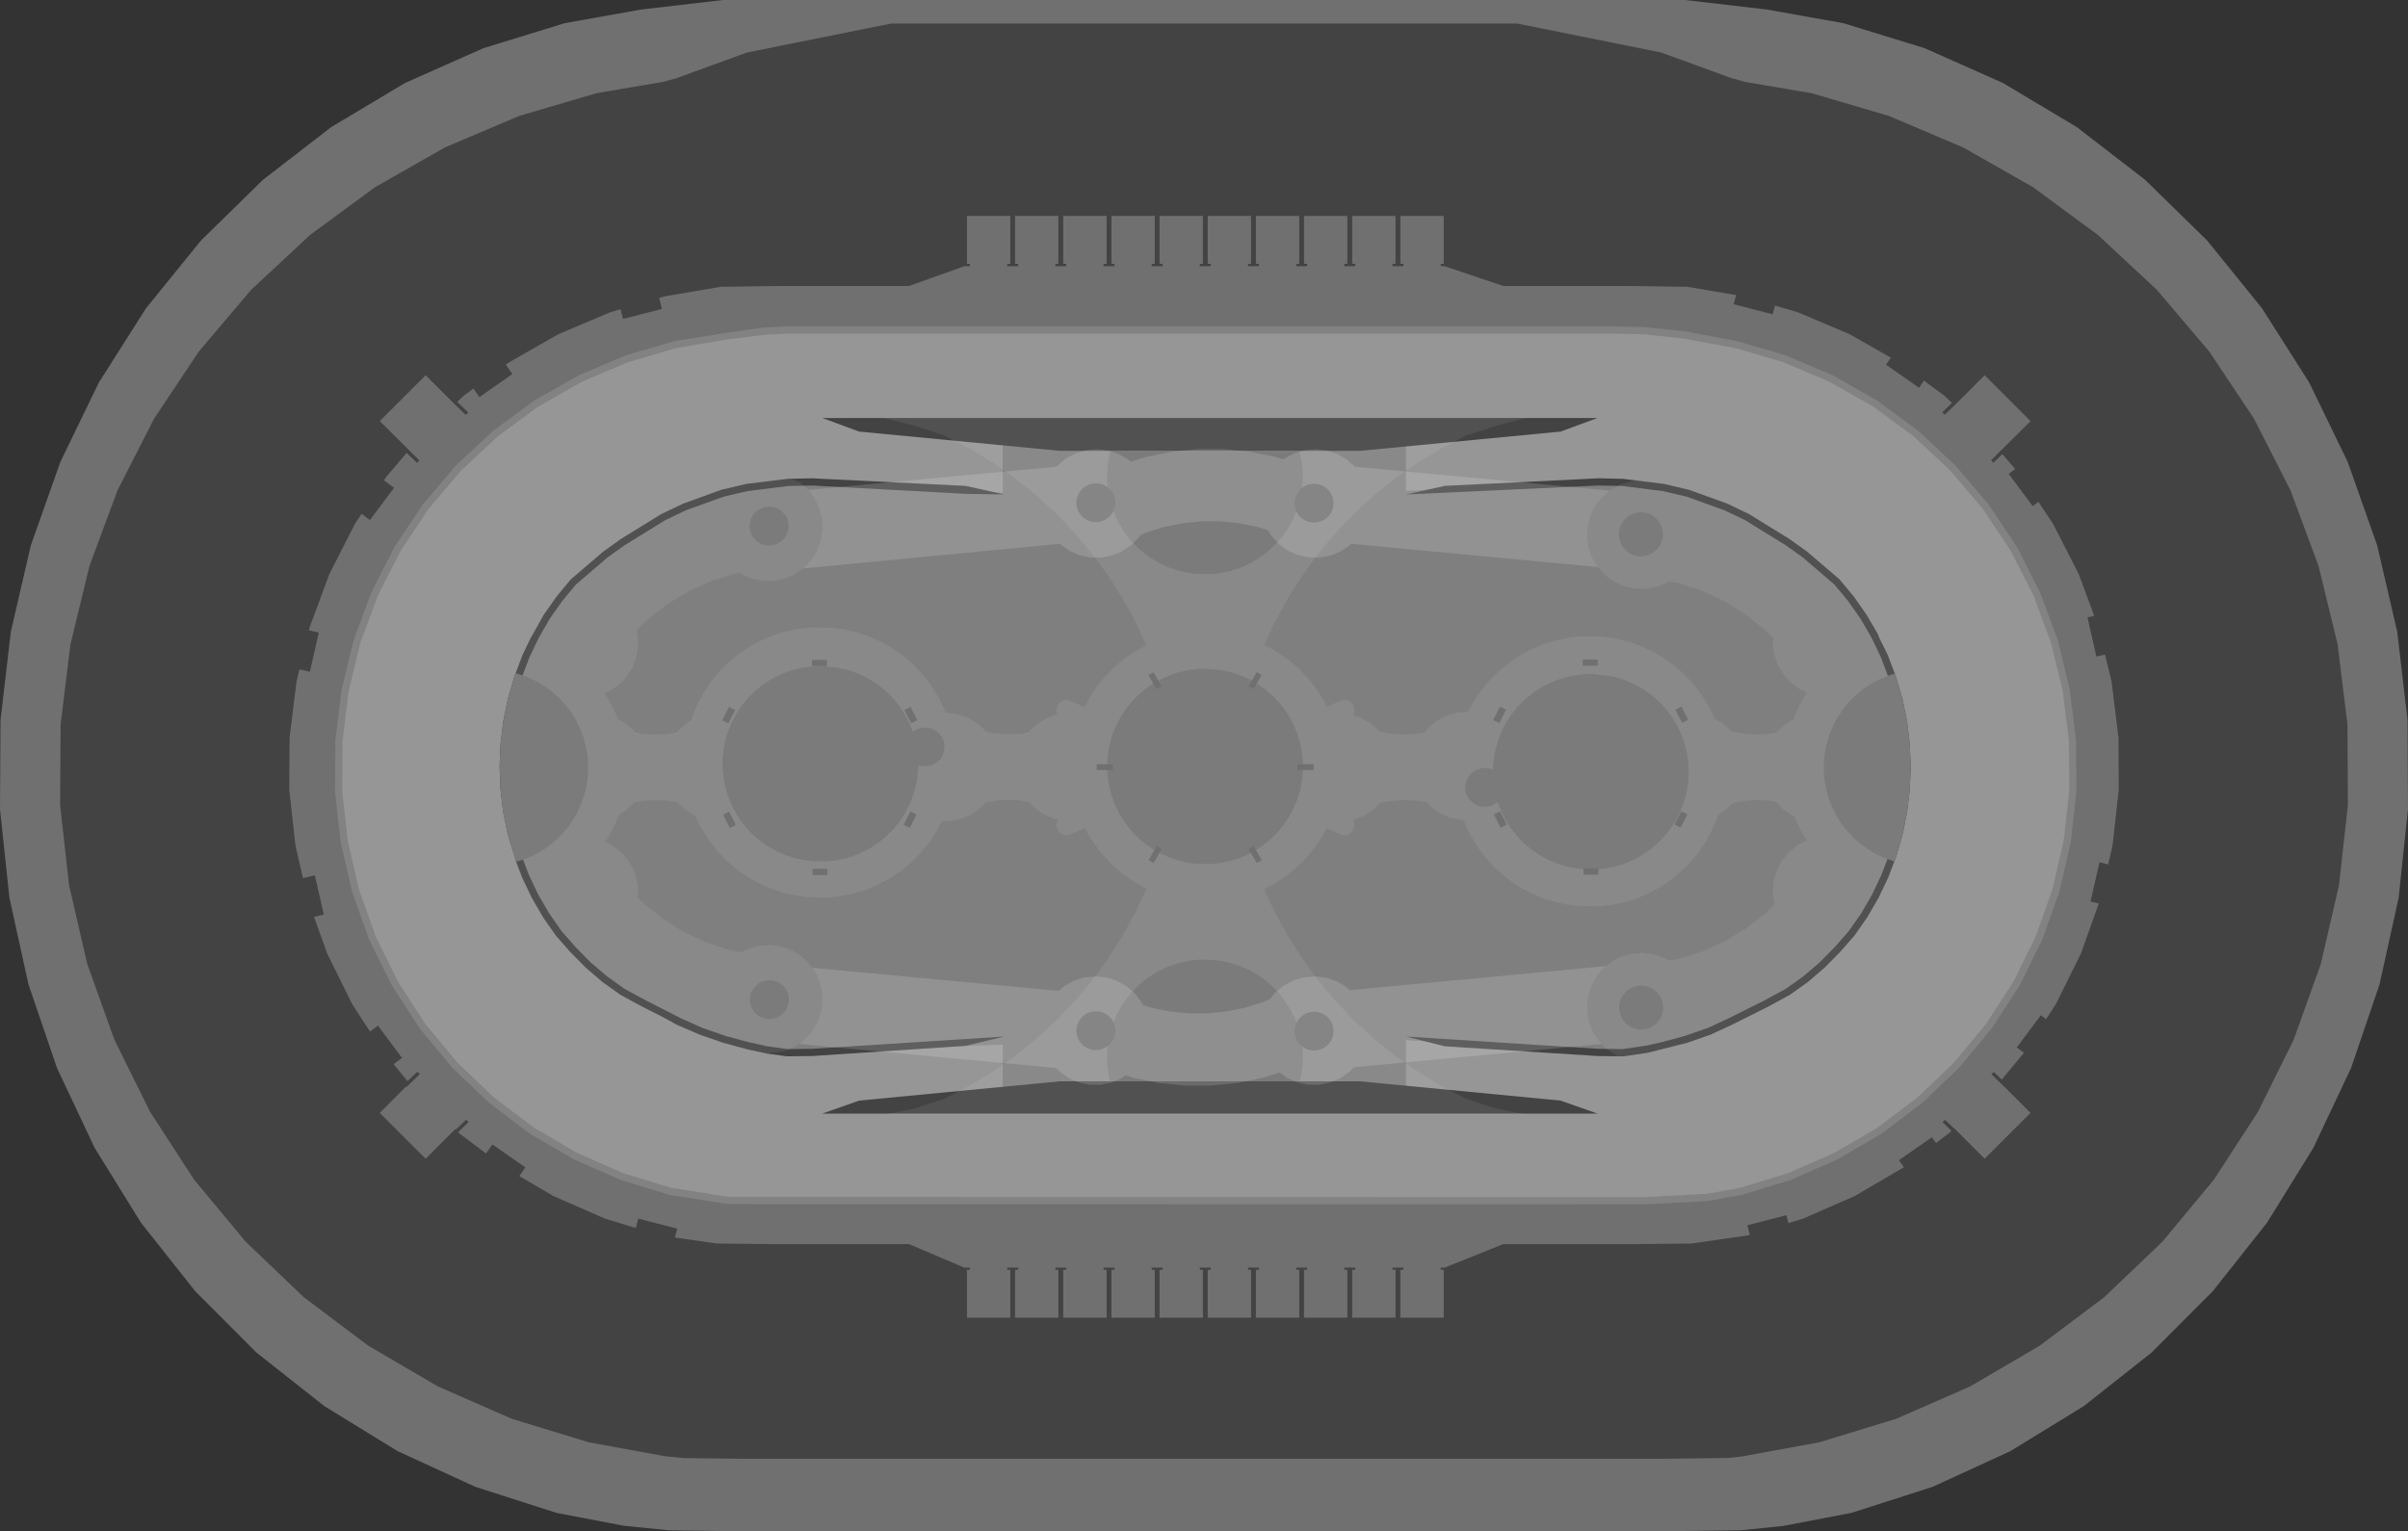<?xml version="1.0" encoding="UTF-8" standalone="no"?>
<svg xmlns:ffdec="https://www.free-decompiler.com/flash" xmlns:xlink="http://www.w3.org/1999/xlink" ffdec:objectType="shape" height="1060.0px" width="1666.65px" xmlns="http://www.w3.org/2000/svg">
  <rect width="100%" height="100%" fill="#333333" stroke="none"/>
  <g transform="matrix(1.0, 0.0, 0.0, 1.0, 834.15, 531.0)">
    <path d="M603.2 -443.05 L650.55 -406.5 693.5 -364.45 731.5 -317.5 764.1 -266.2 790.75 -211.25 811.15 -153.45 825.05 -93.6 832.2 -32.4 832.5 29.2 826.05 90.5 812.8 150.55 793.05 208.55 766.95 263.8 734.95 315.5 697.45 362.9 654.95 405.5 608.05 442.55 557.3 473.7 503.5 498.4 447.3 516.45 399.95 525.5 370.65 528.5 330.9 529.0 -333.5 529.0 -370.65 528.55 -402.15 525.4 -448.95 516.45 -505.15 498.4 -558.95 473.7 -609.65 442.55 -656.6 405.5 -699.1 362.9 -736.6 315.5 -768.6 263.8 -794.65 208.55 -814.45 150.55 -827.65 90.5 -834.15 29.2 -833.8 -32.4 -826.65 -93.6 -812.8 -153.45 -792.35 -211.25 -765.7 -266.2 -733.15 -317.5 -695.1 -364.45 -652.15 -406.5 -604.85 -443.05 -553.8 -473.55 -499.7 -497.6 -443.3 -514.95 -390.4 -524.4 -333.8 -531.0 332.15 -531.0 388.8 -524.4 441.7 -514.95 498.05 -497.6 552.15 -473.55 603.2 -443.05" fill="#707070" fill-rule="evenodd" stroke="none"/>
    <path d="M524.55 -428.95 L573.05 -401.35 618.0 -368.25 658.8 -330.2 694.95 -287.6 725.9 -241.15 751.2 -191.45 770.6 -139.1 783.8 -84.85 790.6 -29.45 790.9 26.35 784.75 81.85 772.2 136.25 753.4 188.8 728.65 238.8 698.2 285.65 662.6 328.6 622.2 367.15 577.6 400.7 529.45 428.9 478.3 451.3 424.95 467.6 371.0 477.45 361.65 478.45 314.3 479.0 -316.9 479.0 -360.95 478.5 -374.0 477.2 -426.55 467.6 -479.95 451.3 -531.05 428.9 -579.25 400.7 -623.85 367.15 -664.2 328.6 -699.85 285.65 -730.25 238.8 -755.0 188.8 -773.8 136.25 -786.35 81.85 -792.55 26.35 -792.2 -29.45 -785.4 -84.85 -772.25 -139.1 -752.85 -191.45 -727.5 -241.15 -696.55 -287.6 -660.45 -330.2 -619.65 -368.25 -574.65 -401.35 -526.15 -428.95 -474.8 -450.75 -421.25 -466.5 -375.05 -474.35 -366.25 -476.75 -317.15 -494.65 -217.35 -514.7 216.0 -514.7 315.55 -494.65 363.55 -477.15 373.85 -474.25 419.6 -466.5 473.15 -450.75 524.55 -428.95" fill="#434343" fill-rule="evenodd" stroke="none"/>
    <path d="M392.8 -313.4 L394.35 -319.45 410.25 -314.8 446.15 -299.55 474.6 -283.35 471.2 -278.5 494.05 -262.55 497.45 -267.45 511.5 -257.1 516.9 -252.05 510.15 -245.55 511.8 -243.85 519.7 -251.35 519.7 -251.4 539.5 -271.2 571.25 -239.45 543.9 -212.3 545.55 -210.65 551.8 -216.6 560.6 -206.25 556.1 -202.95 572.75 -180.6 576.7 -183.55 586.85 -168.3 604.6 -133.55 615.3 -104.65 610.65 -103.6 616.8 -76.45 622.8 -77.8 627.35 -59.05 632.1 -20.35 632.3 15.7 628.0 54.45 625.0 67.45 618.95 66.05 612.75 93.2 618.5 94.5 606.1 129.2 588.8 164.2 582.0 174.6 578.35 171.9 561.75 194.2 566.7 197.9 551.35 216.4 545.8 211.1 544.15 212.75 553.6 221.95 553.6 221.85 571.25 239.5 539.5 271.25 518.35 250.1 518.25 250.2 512.05 244.3 510.4 246.0 516.5 251.9 514.4 253.85 505.8 260.35 503.0 256.35 480.15 272.25 483.5 277.1 483.25 277.35 449.6 297.05 413.85 312.7 403.65 315.8 402.25 310.35 375.25 317.3 376.95 323.95 375.85 324.3 336.5 329.95 299.25 330.35 206.3 330.35 165.7 346.65 163.0 346.65 163.0 348.15 165.1 348.15 165.1 381.3 135.1 381.3 135.1 348.15 137.2 348.15 137.2 346.65 129.65 346.65 129.65 348.15 131.75 348.15 131.75 381.3 101.75 381.3 101.75 348.15 103.85 348.15 103.85 346.65 96.3 346.65 96.3 348.15 98.4 348.15 98.4 381.3 68.4 381.3 68.4 348.15 70.55 348.15 70.55 346.65 63.0 346.65 63.0 348.15 65.1 348.15 65.1 381.3 35.1 381.3 35.1 348.15 37.2 348.15 37.2 346.65 29.65 346.65 29.65 348.15 31.75 348.15 31.75 381.3 1.75 381.3 1.75 348.15 3.85 348.15 3.85 346.65 -3.7 346.65 -3.7 348.15 -1.6 348.15 -1.6 381.3 -31.6 381.3 -31.6 348.15 -29.45 348.15 -29.45 346.65 -37.0 346.65 -37.0 348.15 -34.9 348.15 -34.9 381.3 -64.9 381.3 -64.9 348.15 -62.8 348.15 -62.8 346.65 -70.35 346.65 -70.35 348.15 -68.25 348.15 -68.25 381.3 -98.25 381.3 -98.25 348.15 -96.15 348.15 -96.15 346.65 -103.7 346.65 -103.7 348.15 -101.6 348.15 -101.6 381.3 -131.6 381.3 -131.6 348.15 -129.45 348.15 -129.45 346.65 -137.0 346.65 -137.0 348.15 -134.9 348.15 -134.9 381.3 -164.9 381.3 -164.9 348.15 -162.8 348.15 -162.8 346.65 -166.7 346.65 -205.0 330.35 -301.05 330.35 -338.15 329.95 -367.0 325.8 -365.4 319.65 -392.4 312.7 -394.1 319.2 -415.45 312.7 -451.2 297.05 -474.7 283.25 -470.55 277.25 -493.35 261.35 -497.75 267.6 -516.05 253.85 -517.05 252.9 -509.85 245.85 -511.5 244.2 -518.85 251.2 -519.15 250.85 -539.55 271.25 -571.3 239.5 -553.1 221.25 -553.05 221.85 -543.6 212.65 -545.25 211.0 -552.1 217.5 -561.75 205.8 -555.9 201.45 -572.55 179.1 -578.05 183.2 -590.4 164.2 -607.7 129.2 -616.8 103.75 -610.05 102.2 -616.2 75.05 -624.45 76.95 -629.65 54.45 -633.95 15.7 -633.7 -20.35 -628.95 -59.05 -626.9 -67.55 -619.65 -65.9 -613.5 -93.05 -620.35 -94.6 -619.75 -96.95 -606.2 -133.55 -588.5 -168.3 -583.85 -175.25 -578.1 -170.95 -561.45 -193.25 -568.4 -198.45 -566.9 -200.75 -552.75 -217.4 -545.5 -210.55 -543.85 -212.2 -571.3 -239.45 -539.55 -271.2 -519.65 -251.3 -519.65 -251.25 -511.75 -243.75 -510.1 -245.4 -517.7 -252.8 -513.1 -257.1 -506.5 -261.95 -502.35 -256.05 -479.55 -272.0 -484.05 -278.5 -481.65 -280.25 -447.8 -299.55 -411.85 -314.8 -404.7 -316.9 -402.95 -310.2 -376.0 -317.1 -377.95 -324.75 -374.45 -325.75 -335.3 -332.45 -293.95 -333.0 -205.0 -333.0 -166.7 -346.7 -162.8 -346.7 -162.8 -348.35 -164.9 -348.35 -164.9 -381.5 -134.9 -381.5 -134.9 -348.35 -137.0 -348.35 -137.0 -346.7 -129.45 -346.7 -129.45 -348.35 -131.6 -348.35 -131.6 -381.5 -101.6 -381.5 -101.6 -348.35 -103.7 -348.35 -103.7 -346.7 -96.15 -346.7 -96.15 -348.35 -98.25 -348.35 -98.25 -381.5 -68.25 -381.5 -68.25 -348.35 -70.35 -348.35 -70.35 -346.7 -62.8 -346.7 -62.8 -348.35 -64.9 -348.35 -64.9 -381.5 -34.9 -381.5 -34.9 -348.35 -37.0 -348.35 -37.0 -346.7 -29.45 -346.7 -29.45 -348.35 -31.6 -348.35 -31.6 -381.5 -1.6 -381.5 -1.6 -348.35 -3.7 -348.35 -3.7 -346.7 3.85 -346.7 3.85 -348.35 1.75 -348.35 1.75 -381.5 31.75 -381.5 31.75 -348.35 29.65 -348.35 29.65 -346.7 37.2 -346.7 37.2 -348.35 35.1 -348.35 35.1 -381.5 65.1 -381.5 65.1 -348.35 63.0 -348.35 63.0 -346.7 70.55 -346.7 70.55 -348.35 68.4 -348.35 68.4 -381.5 98.4 -381.5 98.4 -348.35 96.3 -348.35 96.3 -346.7 103.85 -346.7 103.85 -348.35 101.75 -348.35 101.75 -381.5 131.75 -381.5 131.75 -348.35 129.65 -348.35 129.65 -346.7 137.2 -346.7 137.2 -348.35 135.1 -348.35 135.1 -381.5 165.1 -381.5 165.1 -348.35 163.0 -348.35 163.0 -346.7 165.7 -346.7 206.3 -333.0 292.85 -333.0 333.65 -332.45 367.45 -326.7 365.8 -320.35 392.8 -313.4" fill="#707070" fill-rule="evenodd" stroke="none"/>
    <path d="M387.65 -287.0 L417.3 -276.0 468.0 -250.0 505.0 -218.35 535.65 -185.7 556.0 -156.7 570.65 -128.7 587.0 -89.0 599.3 -28.0 600.1 9.85 598.55 31.2 593.4 63.65 581.65 104.8 562.8 147.0 539.0 183.4 510.3 217.0 470.75 249.0 436.55 270.1 389.0 288.3 345.0 299.0 305.5 301.0 -291.0 301.0 -330.5 299.5 -389.45 289.4 -425.45 274.0 -458.35 256.3 -492.35 231.65 -515.7 210.3 -535.0 187.0 -554.35 159.65 -571.0 128.3 -583.0 99.0 -593.0 65.65 -600.35 21.0 -599.7 -23.0 -595.0 -53.0 -586.35 -86.35 -575.7 -117.7 -565.0 -139.7 -541.7 -175.7 -519.7 -203.7 -495.7 -227.0 -469.0 -247.0 -446.35 -261.0 -411.0 -279.0 -380.35 -287.7 -337.0 -297.0 -307.0 -302.0 295.0 -302.35 335.0 -298.35 387.65 -287.0" fill="#969696" fill-rule="evenodd" stroke="none"/>
    <path d="M331.0 -296.6 L304.2 -299.5 284.15 -300.0 -289.7 -300.0 -305.2 -299.2 -330.85 -296.0 -366.15 -290.0 -399.5 -280.2 -431.5 -266.65 -461.65 -249.45 -489.65 -228.85 -515.05 -205.15 -537.55 -178.65 -556.8 -149.75 -572.55 -118.8 -584.65 -86.2 -592.85 -52.45 -597.05 -17.95 -597.25 16.75 -593.45 51.3 -585.6 85.15 -573.9 117.85 -558.5 149.0 -539.6 178.15 -517.4 204.85 -492.25 228.85 -464.5 249.75 -434.55 267.3 Q-418.6 274.3 -402.7 281.25 L-369.5 291.4 -329.6 297.7 304.2 297.8 347.6 295.5 370.2 291.4 403.4 281.25 Q419.35 274.3 435.25 267.3 L465.25 249.75 493.0 228.85 518.1 204.85 540.3 178.15 559.2 149.0 574.65 117.85 586.3 85.15 594.15 51.3 598.0 16.75 597.8 -17.95 593.55 -52.45 585.35 -86.2 573.25 -118.8 557.5 -149.75 538.25 -178.65 515.75 -205.15 490.35 -228.85 462.4 -249.45 432.2 -266.65 400.2 -280.2 366.9 -290.0 331.0 -296.6 M304.6 -304.5 L331.65 -301.7 368.0 -294.85 401.9 -284.9 434.4 -271.1 465.1 -253.65 493.55 -232.7 519.4 -208.6 542.25 -181.7 561.85 -152.3 577.85 -120.8 590.15 -87.7 598.45 -53.35 602.75 -18.3 603.0 17.05 599.1 52.15 591.15 86.55 579.25 119.8 563.55 151.45 544.3 181.1 521.75 208.3 496.2 232.65 468.0 253.95 437.5 271.75 405.15 285.95 371.4 296.25 348.2 300.5 304.35 302.8 -330.0 302.7 -370.6 296.3 -404.45 285.95 -436.8 271.75 -467.3 253.95 -495.5 232.65 -521.05 208.3 -543.6 181.1 -562.85 151.45 -578.55 119.8 -590.4 86.55 -598.35 52.15 -602.25 17.05 -602.05 -18.3 -597.75 -53.35 -589.4 -87.7 -577.15 -120.8 -561.1 -152.3 -541.55 -181.7 -518.7 -208.6 -492.85 -232.7 -464.4 -253.65 -433.7 -271.1 -401.2 -284.9 -367.25 -294.85 -330.3 -300.75 -305.85 -304.2 -289.9 -305.0 284.2 -305.0 304.6 -304.5" fill="#828282" fill-rule="evenodd" stroke="none"/>
    <path d="M463.45 -90.55 L470.1 -76.65 475.55 -62.2 480.2 -46.3 483.3 -31.05 485.2 -15.6 485.8 -0.05 485.2 15.55 483.3 31.0 480.2 46.25 475.9 61.15 470.4 75.6 463.8 89.5 456.1 102.75 447.35 115.3 437.6 126.35 427.0 137.1 415.55 146.9 403.35 155.65 Q395.75 159.8 388.15 163.9 L374.75 170.3 364.0 176.0 349.0 183.0 332.65 188.65 316.65 193.0 306.05 195.35 289.2 197.85 271.85 197.65 138.95 189.15 138.95 221.95 -140.1 221.95 -140.1 192.2 -287.7 197.65 -302.15 196.1 -318.8 193.0 -350.35 182.75 -390.4 163.9 -403.1 156.3 -415.15 147.55 -426.5 137.8 -437.0 127.0 -446.6 115.3 -455.3 102.75 -462.9 89.5 -469.45 75.6 -474.9 61.15 -479.15 46.25 -482.2 31.0 -484.05 15.55 -484.7 -0.05 -484.05 -15.6 -482.2 -31.05 -479.15 -46.3 -474.9 -61.2 -469.45 -75.65 -462.9 -89.55 -455.3 -102.85 -446.6 -115.35 -437.0 -127.05 -426.5 -137.85 -415.15 -147.65 -403.1 -156.35 -390.4 -163.95 -364.7 -176.7 -349.0 -183.0 -318.7 -192.7 -302.0 -196.0 -287.35 -198.0 -140.1 -189.85 -140.1 -223.0 138.95 -223.0 138.95 -191.15 272.0 -197.35 288.65 -197.0 317.15 -193.5 334.1 -189.5 360.35 -180.0 375.0 -173.0 403.05 -155.7 415.2 -146.95 437.3 -128.05 447.0 -116.35 455.75 -103.85 463.45 -90.55" fill="#7f7f7f" fill-rule="evenodd" stroke="none"/>
    <path d="M-265.0 240.0 L-239.55 231.0 -100.5 217.65 107.0 217.65 246.0 231.0 271.5 240.0 -265.0 240.0" fill="#434343" fill-rule="evenodd" stroke="none"/>
    <path d="M-239.55 -232.2 L-265.0 -241.6 271.5 -241.6 246.0 -232.2 107.0 -218.85 -100.5 -218.85 -239.55 -232.2" fill="#434343" fill-rule="evenodd" stroke="none"/>
    <path d="M478.1 -62.5 L482.65 -46.9 485.8 -31.35 487.65 -15.8 488.3 -0.05 487.65 15.75 485.75 31.5 482.65 46.8 478.25 62.0 472.7 76.65 466.0 90.65 458.15 104.2 449.3 116.85 439.4 128.1 428.7 138.95 417.1 148.9 404.7 157.75 389.25 166.15 365.05 178.25 Q357.5 181.8 349.9 185.3 L333.3 191.05 306.25 197.9 289.45 200.35 271.7 200.15 165.85 193.4 139.1 186.65 271.95 195.15 288.95 195.35 305.85 192.85 316.4 190.45 331.9 186.25 348.05 180.65 362.85 173.75 387.05 161.65 402.05 153.5 414.0 144.95 425.3 135.3 435.8 124.65 445.35 113.75 454.0 101.45 461.6 88.35 468.1 74.6 473.55 60.35 477.8 45.65 480.85 30.6 482.7 15.35 483.3 -0.05 482.7 -15.4 480.85 -30.65 477.8 -45.7 473.3 -61.0 467.8 -75.65 461.25 -89.4 453.65 -102.5 445.0 -114.85 435.5 -126.3 413.7 -145.0 401.65 -153.6 373.8 -170.8 359.4 -177.7 333.4 -187.1 316.75 -191.0 288.45 -194.55 272.0 -194.85 139.0 -188.65 165.85 -194.6 271.95 -199.85 288.95 -199.5 317.6 -195.95 334.9 -191.85 361.35 -182.3 376.35 -175.1 404.4 -157.8 416.75 -148.95 439.05 -129.85 449.05 -117.8 457.85 -105.2 465.7 -91.75 466.5 -89.5 472.4 -77.55 478.1 -62.5" fill="#434343" fill-rule="evenodd" stroke="none"/>
    <path d="M-373.85 -170.8 L-401.7 -153.6 -413.75 -145.0 -435.55 -126.3 -445.05 -114.85 -453.7 -102.5 -461.35 -89.25 -467.9 -75.5 -473.6 -60.4 -477.85 -45.7 -480.9 -30.65 -482.75 -15.4 -483.35 -0.05 -482.75 15.35 -480.9 30.6 -477.85 45.65 -473.6 60.35 -468.15 74.6 -461.65 88.35 -454.0 101.45 -445.4 113.75 -435.85 124.65 -425.35 135.3 -414.05 144.95 -402.1 153.5 -387.1 161.65 -362.9 174.0 -348.1 180.65 -331.95 186.25 -316.45 190.45 -303.2 193.4 -289.0 195.35 -272.0 195.15 -139.15 186.65 -166.0 193.1 -271.9 200.15 -289.5 200.35 -303.6 198.4 -316.95 195.5 -333.5 191.0 -349.95 185.3 -365.7 178.5 Q-370.8 175.7 -375.95 172.85 L-389.4 166.1 -404.75 157.75 -417.25 148.8 -428.75 138.95 -439.55 128.0 -449.35 116.85 -458.25 104.1 -466.05 90.65 -472.75 76.55 -476.9 65.65 -482.7 46.75 -485.85 31.4 -487.7 15.65 -488.35 -0.05 -487.7 -15.9 -485.85 -31.45 -482.65 -47.0 -478.15 -62.5 -472.45 -77.65 -467.05 -88.9 -457.9 -105.2 -448.95 -117.95 -439.1 -129.85 -416.8 -148.95 -404.4 -157.85 -376.25 -175.2 -361.3 -182.3 -334.85 -191.9 -317.55 -195.95 -288.85 -199.5 -272.0 -199.85 -165.85 -194.6 -139.05 -188.65 -166.0 -189.1 -272.05 -194.85 -288.5 -194.55 -316.8 -191.0 -333.45 -187.1 -359.45 -177.7 -373.85 -170.8" fill="#434343" fill-rule="evenodd" stroke="none"/>
    <path d="M314.55 -169.0 L315.9 -166.2 316.65 -163.2 316.75 -160.1 316.25 -157.1 315.15 -154.2 313.45 -151.6 311.3 -149.4 308.75 -147.65 305.9 -146.5 302.9 -145.9 299.8 -145.95 296.8 -146.6 293.95 -147.85 291.45 -149.65 289.35 -151.9 287.75 -154.55 286.75 -157.45 286.3 -160.5 286.5 -163.6 287.3 -166.55 288.7 -169.3 290.6 -171.75 293.0 -173.7 295.7 -175.15 298.65 -176.05 301.75 -176.35 304.8 -176.0 307.7 -175.0 310.4 -173.5 312.7 -171.45 314.55 -169.0" fill="#707070" fill-rule="evenodd" stroke="none"/>
    <path d="M316.1 161.5 L316.85 164.5 316.95 167.55 316.45 170.6 315.35 173.5 313.7 176.1 311.55 178.3 309.0 180.0 306.15 181.2 303.1 181.8 300.0 181.75 297.0 181.1 294.2 179.85 291.65 178.05 289.6 175.8 288.0 173.15 286.95 170.25 286.5 167.2 286.7 164.1 287.5 161.1 288.9 158.35 290.85 155.95 293.2 154.0 295.9 152.5 298.85 151.65 301.95 151.35 305.0 151.7 307.95 152.65 310.6 154.2 312.95 156.25 314.8 158.7 316.1 161.5" fill="#707070" fill-rule="evenodd" stroke="none"/>
    <path d="M206.95 12.25 L207.05 15.0 206.6 17.7 205.6 20.2 204.15 22.5 202.25 24.45 199.95 26.0 197.4 27.05 194.75 27.55 192.0 27.55 189.3 26.95 186.8 25.85 184.6 24.25 182.75 22.25 181.3 19.95 180.4 17.4 180.0 14.7 180.2 11.95 180.9 9.35 182.15 6.9 183.85 4.8 185.95 3.05 188.4 1.75 191.0 0.95 193.75 0.7 196.45 1.0 199.05 1.85 201.45 3.2 203.5 5.0 205.15 7.15 206.3 9.65 206.95 12.25" fill="#707070" fill-rule="evenodd" stroke="none"/>
    <path d="M-180.9 -10.3 L-181.9 -7.8 -183.35 -5.5 -185.25 -3.55 -187.55 -2.0 -190.1 -0.95 -192.75 -0.45 -195.5 -0.45 -198.2 -1.05 -200.7 -2.15 -202.9 -3.75 -204.75 -5.75 -206.2 -8.05 -207.1 -10.6 -207.5 -13.3 -207.3 -16.05 -206.6 -18.65 -205.35 -21.1 -203.65 -23.2 -201.55 -24.95 -199.1 -26.25 -196.5 -27.05 -193.75 -27.3 -191.05 -27.0 -188.45 -26.15 -186.05 -24.8 -184.0 -23.0 -182.35 -20.85 -181.2 -18.35 -180.55 -15.75 -180.45 -13.0 -180.9 -10.3" fill="#707070" fill-rule="evenodd" stroke="none"/>
    <path d="M-307.0 -179.2 L-304.4 -179.95 -301.65 -180.2 -298.95 -179.9 -296.35 -179.05 -293.95 -177.7 -291.9 -175.9 -290.25 -173.75 -289.1 -171.3 -288.45 -168.65 -288.35 -165.9 -288.8 -163.25 -289.8 -160.7 -291.25 -158.4 -293.2 -156.45 -295.45 -154.9 -298.0 -153.9 -300.65 -153.35 -303.4 -153.4 -306.1 -153.95 -308.6 -155.05 -310.8 -156.65 -312.7 -158.65 -314.1 -160.95 -315.0 -163.55 -315.4 -166.25 -315.2 -168.95 -314.5 -171.55 -313.25 -174.0 -311.55 -176.15 -309.45 -177.9 -307.0 -179.2" fill="#707070" fill-rule="evenodd" stroke="none"/>
    <path d="M-313.0 153.85 L-311.3 151.7 -309.2 149.95 -306.8 148.65 -304.15 147.85 -301.45 147.6 -298.7 147.95 -296.1 148.75 -293.75 150.1 -291.65 151.9 -290.0 154.1 -288.85 156.55 -288.2 159.2 -288.1 161.9 -288.55 164.6 -289.55 167.15 -291.0 169.45 -292.95 171.4 -295.2 172.9 -297.75 173.95 -300.45 174.45 -303.15 174.45 -305.85 173.85 -308.35 172.75 -310.55 171.2 -312.45 169.2 -313.85 166.85 -314.75 164.3 -315.15 161.6 -314.95 158.9 -314.25 156.25 -313.0 153.85" fill="#707070" fill-rule="evenodd" stroke="none"/>
    <path d="M18.7 -65.35 L24.9 -63.25 30.85 -60.55 36.5 -57.3 41.85 -53.5 46.75 -49.2 51.3 -44.45 55.3 -39.3 58.8 -33.8 61.75 -27.95 64.15 -21.9 65.95 -15.6 67.1 -9.15 67.65 -2.65 67.55 3.9 66.85 10.4 65.5 16.8 63.55 23.0 61.0 29.05 57.85 34.8 54.2 40.2 50.05 45.25 45.4 49.85 40.35 54.0 34.95 57.65 29.15 60.75 23.15 63.3 16.9 65.2 10.5 66.55 4.0 67.25 -6.0 67.05 -12.5 66.2 -18.85 64.7 -25.05 62.55 -31.0 59.9 -36.7 56.65 -42.0 52.85 -46.95 48.55 -51.45 43.8 -55.45 38.65 -58.95 33.15 -61.95 27.3 -64.3 21.25 -66.1 14.95 -67.25 8.5 -67.8 2.0 -67.7 -4.55 -67.0 -11.05 -65.65 -17.45 -63.7 -23.7 -61.15 -29.7 -58.05 -35.45 -54.4 -40.85 -50.2 -45.9 -45.6 -50.5 -40.55 -54.65 -35.1 -58.3 -29.35 -61.4 -23.3 -63.95 -17.05 -65.85 -10.65 -67.2 -4.15 -67.9 1.25 -67.95 12.35 -66.85 18.7 -65.35" fill="#707070" fill-rule="evenodd" stroke="none"/>
    <path d="M318.3 -40.8 L322.3 -35.65 325.8 -30.15 328.75 -24.3 331.15 -18.2 332.95 -11.95 334.1 -5.5 334.65 1.0 334.55 7.55 333.85 14.05 332.5 20.45 330.55 26.7 328.0 32.7 324.85 38.45 321.2 43.9 317.05 48.9 312.4 53.55 307.35 57.7 301.95 61.3 296.15 64.4 290.15 66.95 283.9 68.9 277.5 70.2 271.0 70.9 261.0 70.7 254.5 69.85 248.15 68.35 241.95 66.25 236.0 63.55 230.3 60.3 225.0 56.5 220.05 52.2 215.55 47.5 211.55 42.35 208.05 36.8 205.05 31.0 202.7 24.9 200.9 18.6 199.75 12.15 199.2 5.65 199.3 -0.9 200.0 -7.4 201.35 -13.75 203.3 -20.0 205.85 -26.05 208.95 -31.8 212.6 -37.2 216.8 -42.25 221.4 -46.85 226.45 -51.0 231.9 -54.65 237.65 -57.75 243.7 -60.25 249.95 -62.2 256.35 -63.5 262.85 -64.2 268.25 -64.3 279.35 -63.15 285.7 -61.65 291.9 -59.55 297.85 -56.85 303.5 -53.6 308.85 -49.85 313.75 -45.55 318.3 -40.8" fill="#707070" fill-rule="evenodd" stroke="none"/>
    <path d="M-301.35 -60.15 L-295.6 -63.25 -289.55 -65.75 -283.3 -67.7 -276.9 -69.0 -270.4 -69.7 -265.0 -69.8 -253.9 -68.65 -247.55 -67.15 -241.35 -65.05 -235.4 -62.35 -229.75 -59.1 -224.4 -55.3 -219.45 -51.05 -214.95 -46.3 -210.95 -41.15 -207.45 -35.6 -204.5 -29.8 -202.1 -23.7 -200.3 -17.4 -199.15 -11.0 -198.6 -4.45 -198.7 2.05 -199.4 8.55 -200.75 14.95 -202.7 21.2 -205.25 27.2 -208.4 32.95 -212.05 38.4 -216.2 43.45 -220.85 48.05 -225.9 52.2 -231.3 55.85 -237.05 58.9 -243.1 61.45 -249.35 63.4 -255.75 64.7 -262.25 65.4 -272.25 65.25 -278.75 64.35 -285.1 62.85 -291.3 60.75 -297.25 58.05 -302.9 54.8 -308.25 51.0 -313.2 46.75 -317.7 42.0 -321.7 36.85 -325.2 31.3 -328.15 25.5 -330.55 19.4 -332.35 13.1 -333.5 6.7 -334.05 0.15 -333.95 -6.35 -333.25 -12.85 -331.9 -19.25 -329.95 -25.5 -327.4 -31.5 -324.25 -37.25 -320.6 -42.7 -316.45 -47.75 -311.8 -52.35 -306.75 -56.5 -301.35 -60.15" fill="#707070" fill-rule="evenodd" stroke="none"/>
    <path d="M-469.85 -62.5 L-463.85 -59.8 -458.2 -56.55 -452.85 -52.75 -447.95 -48.5 -443.45 -43.75 -439.4 -38.6 -435.9 -33.05 -432.95 -27.25 -430.55 -21.15 -428.8 -14.85 -427.6 -8.45 -427.05 -1.9 -427.15 4.6 -427.9 11.1 -429.2 17.5 -431.2 23.75 -433.75 29.8 -436.85 35.5 -440.5 40.95 -444.65 46.0 -449.3 50.6 -454.35 54.75 -459.8 58.4 -465.55 61.5 -471.55 64.0 -476.9 65.65 -482.7 46.75 -485.85 31.4 -487.7 15.65 -488.35 -0.05 -487.7 -15.9 -485.85 -31.45 -482.65 -47.0 -478.15 -62.5 -477.15 -64.85 -476.0 -64.6 -469.85 -62.5" fill="#707070" fill-rule="evenodd" stroke="none"/>
    <path d="M466.6 -60.65 L472.65 -63.2 477.3 -64.65 478.1 -62.5 482.65 -46.9 485.8 -31.35 487.65 -15.8 488.3 -0.05 487.65 15.75 485.75 31.5 482.65 46.8 478.25 62.0 476.95 65.4 470.9 63.3 464.95 60.6 459.3 57.35 453.95 53.55 449.0 49.3 444.5 44.55 440.5 39.4 437.0 33.9 434.05 28.05 431.65 21.95 429.85 15.65 428.7 9.25 428.15 2.7 428.25 -3.8 428.95 -10.3 430.3 -16.7 432.25 -22.95 434.8 -28.95 437.95 -34.7 441.6 -40.15 445.75 -45.15 450.4 -49.8 455.45 -53.95 460.85 -57.55 466.6 -60.65" fill="#707070" fill-rule="evenodd" stroke="none"/>
    <path d="M-65.55 -218.85 L65.15 -218.85 65.85 -216.3 67.0 -209.9 67.55 -203.4 67.45 -196.85 66.75 -190.35 65.4 -183.95 63.45 -177.7 60.9 -171.7 57.75 -165.95 54.1 -160.5 49.95 -155.5 45.3 -150.85 40.25 -146.7 34.85 -143.1 29.1 -140.0 23.05 -137.45 16.8 -135.5 10.4 -134.2 3.9 -133.5 -6.1 -133.7 -12.6 -134.55 -18.95 -136.05 -25.15 -138.15 -31.1 -140.85 -36.75 -144.1 -42.1 -147.9 -47.05 -152.2 -51.55 -156.9 -55.55 -162.05 -59.05 -167.6 -62.0 -173.4 -64.4 -179.5 -66.2 -185.8 -67.35 -192.25 -67.9 -198.75 -67.8 -205.3 -67.1 -211.75 -65.55 -218.85" fill="#707070" fill-rule="evenodd" stroke="none"/>
    <path d="M18.6 136.0 L24.8 138.1 30.75 140.75 36.4 144.05 41.75 147.8 46.7 152.1 51.2 156.85 55.2 162.0 58.7 167.5 61.65 173.35 64.05 179.45 65.85 185.7 67.0 192.15 67.55 198.65 67.45 205.2 66.75 211.7 65.4 217.65 -65.75 217.65 -66.2 216.25 -67.35 209.8 -67.9 203.3 -67.8 196.75 -67.1 190.25 -65.75 183.85 -63.8 177.65 -61.25 171.6 -58.1 165.85 -54.45 160.45 -50.3 155.4 -45.65 150.8 -40.6 146.65 -35.2 143.0 -29.45 139.9 -23.4 137.4 -17.15 135.45 -10.75 134.1 -4.25 133.4 5.75 133.6 12.25 134.5 18.6 136.0" fill="#707070" fill-rule="evenodd" stroke="none"/>
    <path d="M202.0 -236.45 L180.75 -229.55 163.95 -220.9 147.75 -211.15 132.25 -200.35 117.45 -188.55 103.5 -175.8 90.45 -162.15 78.3 -147.65 67.15 -132.4 57.0 -116.45 47.95 -99.85 40.8 -84.35 43.2 -83.25 51.05 -78.75 58.45 -73.5 65.3 -67.6 71.5 -61.05 77.1 -53.9 81.95 -46.25 84.25 -41.65 95.3 -46.45 98.25 -46.25 100.9 -44.75 102.7 -42.2 103.35 -39.15 102.65 -36.2 102.3 -35.75 107.8 -33.95 114.45 -30.15 120.15 -25.15 120.6 -24.5 120.75 -24.45 128.85 -23.05 137.0 -22.45 145.2 -22.75 151.75 -23.7 154.3 -26.95 160.15 -31.8 166.85 -35.4 174.1 -37.6 181.7 -38.3 182.1 -38.25 186.05 -45.55 191.1 -53.05 196.9 -60.0 203.3 -66.4 210.3 -72.15 217.8 -77.2 225.75 -81.45 234.1 -84.95 242.75 -87.65 251.6 -89.5 260.6 -90.45 274.45 -90.2 283.45 -89.0 292.25 -86.9 300.8 -84.0 Q304.95 -82.1 309.05 -80.25 L316.9 -75.75 324.25 -70.55 331.1 -64.6 337.35 -58.05 342.9 -50.9 347.75 -43.25 351.85 -35.2 352.6 -33.3 358.35 -30.0 364.05 -24.95 364.3 -24.65 364.9 -24.45 373.0 -23.05 381.2 -22.45 389.4 -22.75 395.3 -23.6 397.1 -25.85 402.95 -30.75 407.05 -32.95 410.4 -40.95 414.75 -48.9 416.6 -51.65 411.85 -53.75 405.65 -58.15 400.5 -63.75 396.55 -70.25 394.0 -77.4 392.9 -84.95 393.2 -89.25 387.2 -95.15 373.3 -106.1 358.6 -115.15 343.35 -122.25 327.65 -127.3 320.95 -128.6 319.7 -127.75 312.65 -124.85 305.2 -123.4 297.55 -123.5 290.15 -125.1 283.2 -128.2 277.0 -132.65 271.8 -138.4 267.85 -144.7 265.3 -151.9 264.25 -159.45 264.75 -167.0 266.75 -174.35 270.2 -181.15 274.9 -187.1 280.75 -192.0 287.45 -195.6 297.4 -198.45 317.6 -195.95 334.9 -191.85 361.35 -182.3 376.35 -175.1 404.4 -157.8 416.75 -148.95 439.05 -129.85 449.05 -117.8 457.85 -105.2 465.7 -91.75 466.5 -89.5 472.4 -77.55 478.1 -62.5 482.65 -46.9 485.8 -31.35 487.65 -15.8 488.3 -0.05 487.65 15.75 485.75 31.5 482.65 46.8 478.25 62.0 472.7 76.65 466.0 90.65 458.15 104.2 449.3 116.85 439.4 128.1 428.7 138.95 417.1 148.9 404.7 157.75 389.25 166.15 365.05 178.25 Q357.5 181.8 349.9 185.3 L329.5 192.1 306.25 197.9 289.45 200.35 286.4 200.4 283.2 198.95 277.0 194.55 271.8 188.95 267.85 182.45 265.3 175.3 264.25 167.75 264.75 160.15 266.75 152.8 270.2 146.0 274.9 140.05 280.75 135.15 287.45 131.55 294.75 129.4 302.3 128.7 309.85 129.55 317.1 131.95 320.9 134.1 329.45 132.5 345.15 127.4 360.4 120.3 375.1 111.25 389.0 100.3 394.2 95.2 394.0 94.6 392.9 87.05 393.4 79.45 395.4 72.1 398.85 65.3 403.55 59.35 409.4 54.5 416.1 50.85 416.45 50.75 413.4 46.05 409.35 38.0 407.8 34.1 405.4 33.05 399.2 28.6 395.0 24.05 389.4 23.25 381.2 22.95 373.0 23.55 365.0 24.95 360.65 29.45 354.95 33.3 354.3 35.35 350.75 43.7 346.45 51.65 341.4 59.15 335.65 66.15 329.25 72.5 322.25 78.25 314.7 83.3 306.75 87.6 298.4 91.1 289.75 93.75 280.9 95.6 271.9 96.55 258.05 96.3 249.1 95.1 240.25 93.0 231.7 90.1 223.45 86.4 215.6 81.85 208.25 76.65 201.4 70.7 195.2 64.15 189.6 57.0 184.75 49.4 180.65 41.3 178.85 36.7 176.95 36.7 169.5 35.05 162.55 31.95 156.35 27.55 153.55 24.5 153.35 24.45 145.2 23.25 137.0 22.95 128.85 23.55 120.9 24.95 116.7 29.25 110.4 33.55 103.35 36.45 102.3 36.65 102.65 37.05 103.35 40.05 102.7 43.1 100.9 45.65 98.25 47.15 95.3 47.35 84.0 42.4 80.65 48.65 75.55 56.15 69.8 63.15 63.4 69.5 56.4 75.25 48.9 80.3 40.8 84.65 47.95 100.05 57.0 116.65 67.15 132.6 78.3 147.9 90.45 162.35 103.5 176.0 117.45 188.75 132.25 200.55 147.75 211.35 163.95 221.15 180.75 229.8 202.0 236.65 222.0 240.65 -222.3 240.65 -202.0 236.65 -180.7 229.8 -163.9 221.15 -147.7 211.35 -132.2 200.55 -117.45 188.75 -103.5 176.0 -90.4 162.35 -78.3 147.9 -67.1 132.6 -57.0 116.65 -47.95 100.05 -40.6 84.2 -42.35 83.4 -50.2 78.9 -57.6 73.65 -64.4 67.7 -70.65 61.15 -76.2 54.0 -81.1 46.4 -83.2 42.2 -94.95 47.35 -97.9 47.15 -100.55 45.65 -102.35 43.1 -103.0 40.05 -102.3 37.05 -101.8 36.45 -104.9 35.75 -111.9 32.7 -118.05 28.25 -121.9 24.1 -128.95 23.1 -137.15 22.8 -145.35 23.35 -151.7 24.5 -155.95 28.85 -162.25 33.15 -169.3 36.05 -176.75 37.5 -182.2 37.4 -182.25 37.55 -186.55 45.5 -191.6 53.0 -197.35 59.95 -203.75 66.35 -210.75 72.1 -218.3 77.1 -226.25 81.4 -234.6 84.9 -243.25 87.6 -252.1 89.4 -261.1 90.4 -274.95 90.15 -283.9 88.9 -292.75 86.85 -301.3 83.95 -309.55 80.2 -317.4 75.7 -324.75 70.45 -331.6 64.55 -337.8 58.0 -343.4 50.85 -348.25 43.2 -352.35 35.15 -352.85 33.8 -355.35 32.7 -361.55 28.25 -365.1 24.4 -373.1 23.25 -381.3 22.95 -389.5 23.55 -395.25 24.55 -399.45 28.85 -405.75 33.15 -405.75 33.2 -409.3 41.5 -413.6 49.45 -415.2 51.85 -414.8 52.0 -408.2 55.75 -402.45 60.8 -397.9 66.85 -394.6 73.75 -392.8 81.15 -392.5 88.75 -392.8 90.4 -389.05 94.1 -375.25 105.15 -360.65 114.25 -345.4 121.45 -329.7 126.65 -320.95 128.35 -316.8 126.1 -309.5 123.95 -301.9 123.25 -294.35 124.1 -287.1 126.5 -280.5 130.25 -274.8 135.3 -270.2 141.35 -266.95 148.25 -265.15 155.65 -264.85 163.25 -266.1 170.75 -268.85 177.85 -272.95 184.25 -278.25 189.7 -284.55 193.95 -291.55 196.9 -303.6 198.4 -316.95 195.5 -333.5 191.0 -349.95 185.3 -365.7 178.5 Q-370.8 175.7 -375.95 172.85 L-389.4 166.1 -404.75 157.75 -417.25 148.8 -428.75 138.95 -439.55 128.0 -449.35 116.85 -458.25 104.1 -466.05 90.65 -472.75 76.55 -478.3 61.9 -482.7 46.75 -485.85 31.4 -487.7 15.65 -488.35 -0.05 -487.7 -15.9 -485.85 -31.45 -482.65 -47.0 -478.15 -62.5 -472.45 -77.65 -465.65 -91.8 -457.9 -105.2 -448.95 -117.95 -439.1 -129.85 -416.8 -148.95 -404.4 -157.85 -376.25 -175.2 -361.3 -182.3 -334.85 -191.9 -317.55 -195.95 -288.85 -199.5 -285.45 -199.0 -280.5 -196.9 -274.45 -191.85 -270.2 -185.8 -266.95 -178.9 -265.15 -171.55 -264.85 -163.95 -266.1 -156.4 -268.85 -149.3 -272.95 -142.9 -278.25 -137.45 -284.55 -133.2 -291.55 -130.3 -299.05 -128.85 -306.65 -128.95 -314.1 -130.55 -321.05 -133.65 -322.1 -134.4 -326.35 -133.65 -342.1 -128.7 -357.45 -121.7 -372.15 -112.8 -386.15 -101.95 -393.7 -94.6 -392.8 -90.85 -392.5 -83.25 -393.75 -75.75 -396.5 -68.65 -400.6 -62.25 -405.9 -56.8 -412.2 -52.55 -415.85 -51.0 -412.3 -45.45 -408.2 -37.4 -406.65 -33.4 -401.7 -30.55 -396.0 -25.55 -394.85 -24.0 -389.5 -23.05 -381.3 -22.45 -373.1 -22.75 -365.5 -23.85 -363.65 -26.2 -357.8 -31.1 -355.8 -32.2 -354.8 -35.45 -351.25 -43.75 -346.95 -51.7 -341.9 -59.2 -336.1 -66.2 -329.7 -72.6 -322.7 -78.3 -315.2 -83.35 -307.25 -87.65 -298.9 -91.15 -290.25 -93.8 -281.4 -95.65 -272.4 -96.6 -258.55 -96.35 -249.55 -95.15 -240.75 -93.1 -232.2 -90.15 -223.95 -86.45 -216.1 -81.95 -208.75 -76.7 -201.9 -70.75 -195.65 -64.2 -190.1 -57.05 -185.25 -49.45 -181.15 -41.35 -179.65 -37.55 -179.65 -37.6 -172.05 -36.7 -164.85 -34.35 -158.25 -30.55 -152.5 -25.55 -151.6 -24.3 -145.35 -23.2 -137.15 -22.65 -128.95 -22.95 -121.95 -23.95 -120.15 -26.2 -114.3 -31.1 -107.6 -34.7 -102.35 -36.3 -103.0 -39.15 -102.35 -42.2 -100.55 -44.75 -97.9 -46.25 -94.95 -46.45 -83.6 -41.5 -79.75 -48.55 -74.7 -56.05 -68.95 -63.0 -62.55 -69.4 -55.55 -75.15 -48.05 -80.2 -40.65 -84.15 -47.95 -99.85 -57.0 -116.45 -67.1 -132.4 -78.3 -147.65 -90.4 -162.15 -103.5 -175.8 -117.45 -188.55 -132.2 -200.35 -147.7 -211.15 -163.9 -220.9 -180.7 -229.55 -202.0 -236.45 -222.3 -241.6 222.0 -241.6 202.0 -236.45" fill="#ffffff" fill-opacity="0.078" fill-rule="evenodd" stroke="none"/>
    <path d="M-62.25 -184.85 L-62.15 -182.1 -62.6 -179.45 -63.6 -176.9 -65.1 -174.6 -67.0 -172.65 -69.25 -171.1 -71.8 -170.05 -74.5 -169.55 -77.25 -169.6 -79.9 -170.15 -82.4 -171.25 -84.65 -172.85 -86.5 -174.85 -87.9 -177.15 -88.85 -179.75 -89.2 -182.4 -89.05 -185.15 -88.3 -187.75 -87.05 -190.2 -85.35 -192.35 -83.25 -194.1 -80.85 -195.35 -78.2 -196.15 -75.5 -196.4 -72.75 -196.1 -70.15 -195.25 -67.8 -193.9 -65.75 -192.1 -64.1 -189.95 -62.9 -187.5 -62.25 -184.85" fill="#707070" fill-rule="evenodd" stroke="none"/>
    <path d="M88.75 -184.5 L88.85 -181.8 88.4 -179.1 87.4 -176.55 85.9 -174.25 84.0 -172.3 81.75 -170.8 79.2 -169.75 76.5 -169.2 73.75 -169.25 71.1 -169.85 68.6 -170.95 66.35 -172.5 64.5 -174.5 63.1 -176.85 62.15 -179.4 61.8 -182.1 61.95 -184.8 62.7 -187.45 63.95 -189.85 65.65 -192.0 67.75 -193.75 70.15 -195.05 72.8 -195.85 75.5 -196.05 78.25 -195.75 80.85 -194.9 83.2 -193.55 85.25 -191.8 86.9 -189.6 88.1 -187.15 88.75 -184.5" fill="#707070" fill-rule="evenodd" stroke="none"/>
    <path d="M-89.2 183.1 L-89.0 180.4 -88.3 177.75 -87.05 175.35 -85.35 173.2 -83.25 171.45 -80.85 170.15 -78.2 169.4 -75.5 169.15 -72.75 169.45 -70.15 170.3 -67.8 171.65 -65.75 173.4 -64.1 175.6 -62.9 178.05 -62.25 180.7 -62.15 183.4 -62.6 186.1 -63.6 188.65 -65.1 190.95 -67.0 192.9 -69.25 194.4 -71.8 195.45 -74.5 196.0 -77.25 195.95 -79.9 195.35 -82.4 194.25 -84.65 192.7 -86.5 190.7 -87.9 188.35 -88.8 185.8 -89.2 183.1" fill="#707070" fill-rule="evenodd" stroke="none"/>
    <path d="M61.8 183.45 L62.0 180.75 62.7 178.1 63.95 175.65 65.65 173.55 67.75 171.8 70.15 170.5 72.8 169.7 75.5 169.45 78.25 169.75 80.85 170.6 83.2 171.95 85.25 173.75 86.9 175.95 88.1 178.4 88.75 181.05 88.85 183.75 88.4 186.45 87.4 189.0 85.9 191.25 84.0 193.2 81.75 194.75 79.2 195.8 76.5 196.3 73.75 196.3 71.1 195.7 68.6 194.6 66.35 193.0 64.5 191.05 63.1 188.7 62.2 186.15 61.8 183.45" fill="#707070" fill-rule="evenodd" stroke="none"/>
    <path d="M-63.95 2.15 L-75.1 2.15 -75.1 -1.85 -63.95 -1.85 -63.95 2.15" fill="#707070" fill-rule="evenodd" stroke="none"/>
    <path d="M63.8 2.15 L63.8 -1.85 75.0 -1.85 75.0 2.15 63.8 2.15" fill="#707070" fill-rule="evenodd" stroke="none"/>
    <path d="M39.05 -63.6 L33.5 -53.95 30.0 -55.9 35.6 -65.6 39.05 -63.6" fill="#707070" fill-rule="evenodd" stroke="none"/>
    <path d="M-33.6 54.85 L-30.15 56.85 -35.7 66.55 -39.15 64.55 -33.6 54.85" fill="#707070" fill-rule="evenodd" stroke="none"/>
    <path d="M-35.8 -65.55 L-30.2 -55.85 -33.7 -53.85 -39.25 -63.55 -35.8 -65.55" fill="#707070" fill-rule="evenodd" stroke="none"/>
    <path d="M30.1 56.8 L33.6 54.8 39.15 64.5 35.7 66.5 30.1 56.8" fill="#707070" fill-rule="evenodd" stroke="none"/>
    <path d="M333.75 32.75 L329.1 42.0 324.85 39.85 329.55 30.65 333.75 32.75" fill="#707070" fill-rule="evenodd" stroke="none"/>
    <path d="M325.4 -39.7 L329.65 -41.85 334.3 -32.6 330.1 -30.5 325.4 -39.7" fill="#707070" fill-rule="evenodd" stroke="none"/>
    <path d="M199.85 32.9 L204.05 30.75 208.75 39.95 204.5 42.1 199.85 32.9" fill="#707070" fill-rule="evenodd" stroke="none"/>
    <path d="M208.2 -39.6 L203.55 -30.4 199.3 -32.5 204.0 -41.75 208.2 -39.6" fill="#707070" fill-rule="evenodd" stroke="none"/>
    <path d="M261.8 70.3 L272.15 70.3 272.15 74.6 261.8 74.6 261.8 70.3" fill="#707070" fill-rule="evenodd" stroke="none"/>
    <path d="M261.35 -74.4 L271.7 -74.4 271.7 -70.05 261.35 -70.05 261.35 -74.4" fill="#707070" fill-rule="evenodd" stroke="none"/>
    <path d="M-199.8 33.0 L-204.45 42.2 -208.7 40.05 -204.0 30.85 -199.8 33.0" fill="#707070" fill-rule="evenodd" stroke="none"/>
    <path d="M-208.15 -39.5 L-203.95 -41.6 -199.25 -32.4 -203.5 -30.25 -208.15 -39.5" fill="#707070" fill-rule="evenodd" stroke="none"/>
    <path d="M-333.7 33.1 L-329.5 30.95 -324.8 40.2 -329.05 42.3 -333.7 33.1" fill="#707070" fill-rule="evenodd" stroke="none"/>
    <path d="M-325.35 -39.4 L-330.05 -30.15 -334.25 -32.3 -329.6 -41.5 -325.35 -39.4" fill="#707070" fill-rule="evenodd" stroke="none"/>
    <path d="M-261.4 70.5 L-261.4 74.85 -271.75 74.85 -271.75 70.5 -261.4 70.5" fill="#707070" fill-rule="evenodd" stroke="none"/>
    <path d="M-272.2 -69.85 L-272.2 -74.15 -261.85 -74.15 -261.85 -69.85 -272.2 -69.85" fill="#707070" fill-rule="evenodd" stroke="none"/>
    <path d="M274.9 140.05 L270.2 146.0 266.75 152.8 264.75 160.15 264.25 167.75 265.3 175.3 267.85 182.45 271.8 188.95 274.45 191.8 102.9 207.9 99.4 211.45 93.1 215.7 86.1 218.6 78.6 220.05 71.0 219.95 63.6 218.35 56.6 215.25 51.5 211.55 39.85 215.2 22.15 218.8 4.1 220.6 -14.0 220.6 -32.05 218.8 -49.8 215.2 -55.05 213.55 -58.2 215.7 -65.25 218.6 -72.7 220.05 -80.3 219.95 -87.75 218.35 -94.7 215.25 -100.9 210.8 -103.1 208.45 -281.25 191.75 -278.25 189.7 -272.95 184.25 -268.85 177.85 -266.1 170.75 -264.85 163.25 -265.15 155.65 -266.95 148.25 -270.2 141.35 -271.95 139.05 -101.45 155.05 -97.15 151.45 -90.45 147.85 -83.15 145.65 -75.55 145.0 -68.0 145.85 -60.8 148.2 -54.2 152.0 -48.45 157.0 -43.9 163.1 -43.0 164.95 -37.35 166.7 -24.55 169.3 -11.5 170.6 1.6 170.6 14.65 169.3 27.45 166.7 39.85 162.85 44.9 160.65 48.35 156.35 54.2 151.45 60.9 147.85 68.2 145.65 75.75 145.0 83.3 145.85 90.55 148.2 97.15 152.0 100.1 154.55 277.4 137.9 274.9 140.05" fill="#ffffff" fill-opacity="0.149" fill-rule="evenodd" stroke="none"/>
    <path d="M12.95 -220.1 L30.95 -218.25 48.7 -214.65 54.15 -212.95 54.85 -213.55 61.55 -217.15 68.85 -219.35 76.45 -220.0 84.0 -219.15 91.2 -216.8 97.8 -213.0 103.55 -208.0 103.6 -207.85 280.0 -191.35 274.9 -187.1 270.2 -181.15 266.75 -174.35 264.75 -167.0 264.25 -159.45 265.3 -151.9 267.85 -144.7 271.8 -138.4 101.0 -154.55 100.1 -153.55 93.8 -149.3 86.75 -146.4 79.3 -144.95 71.7 -145.05 64.25 -146.65 57.3 -149.75 51.1 -154.2 45.95 -159.75 43.4 -163.95 36.25 -166.15 23.45 -168.75 10.45 -170.1 -2.7 -170.1 -15.7 -168.75 -28.5 -166.15 -40.9 -162.3 -44.9 -160.6 -45.95 -159.0 -51.25 -153.55 -57.55 -149.3 -64.55 -146.4 -72.05 -144.95 -79.65 -145.05 -87.1 -146.65 -94.05 -149.75 -100.25 -154.2 -100.5 -154.5 -278.25 -137.45 -272.95 -142.9 -268.85 -149.3 -266.1 -156.4 -264.85 -163.95 -265.15 -171.55 -266.95 -178.9 -270.2 -185.8 -274.45 -191.85 -102.95 -207.9 -102.3 -208.65 -96.5 -213.55 -89.8 -217.15 -82.5 -219.35 -74.9 -220.0 -67.35 -219.15 -60.1 -216.8 -53.5 -213.0 -51.6 -211.35 -40.95 -214.65 -23.2 -218.25 -5.2 -220.1 12.95 -220.1" fill="#ffffff" fill-opacity="0.149" fill-rule="evenodd" stroke="none"/>
  </g>
</svg>
